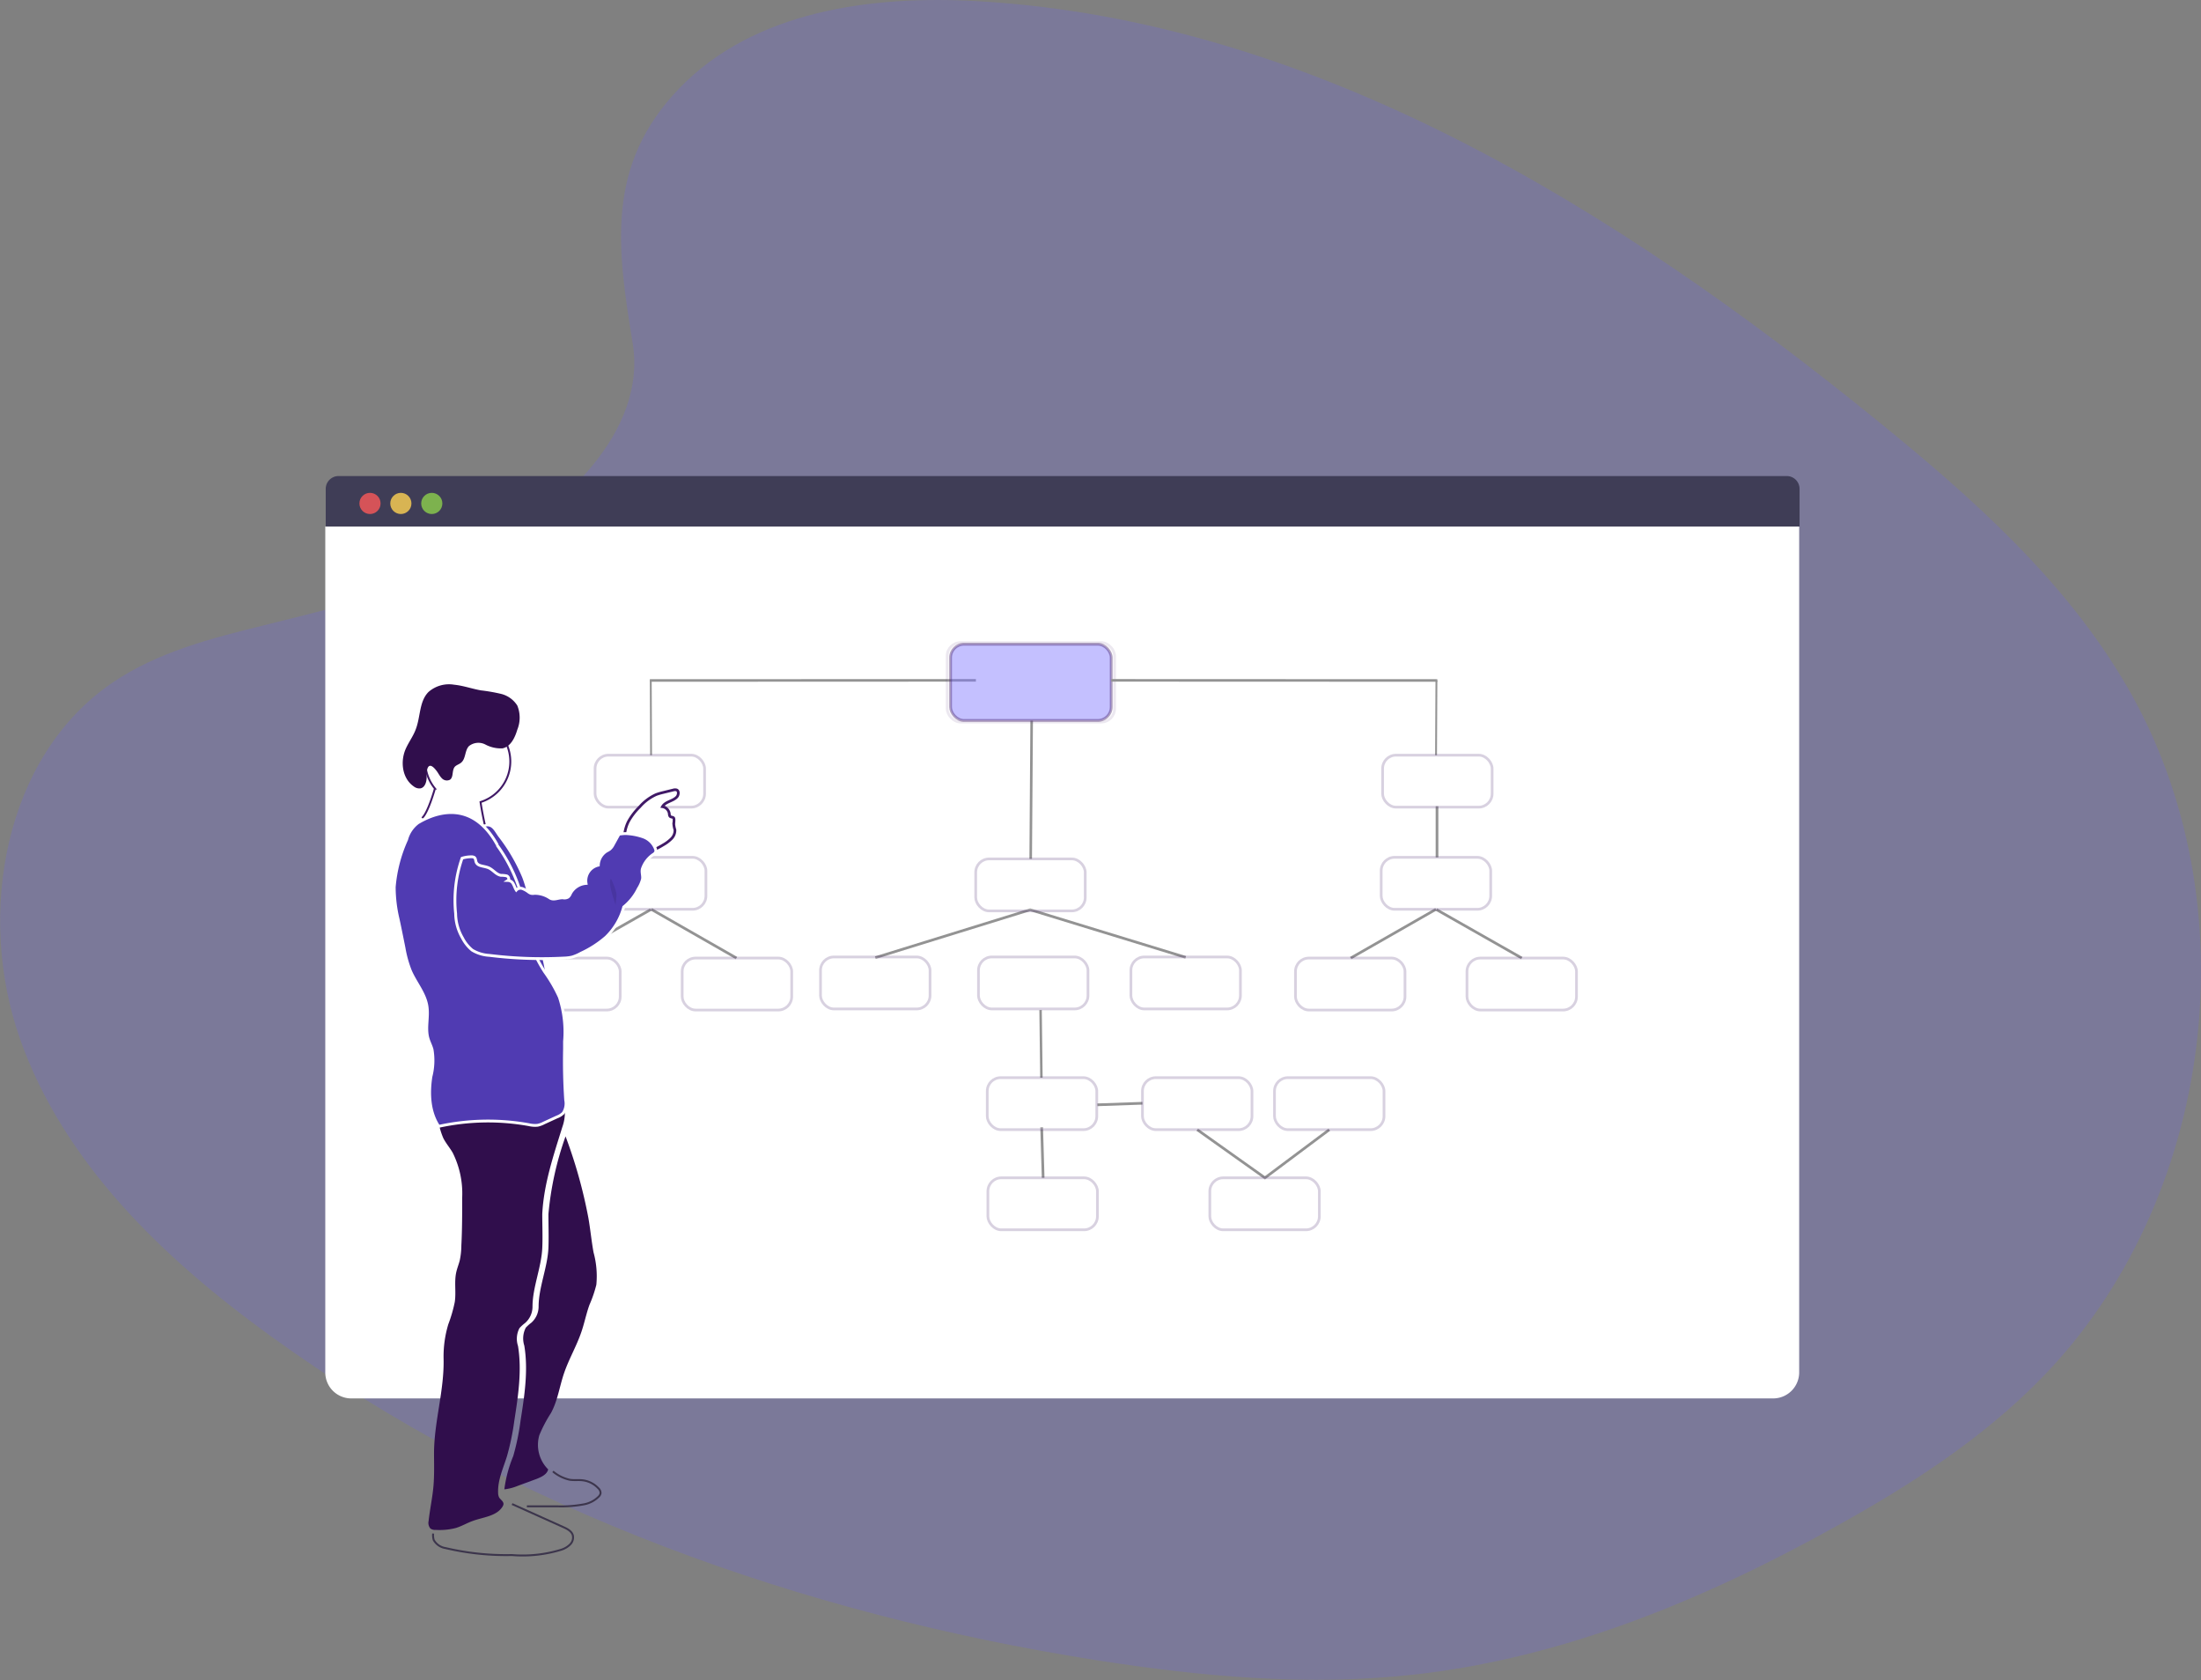 <svg xmlns="http://www.w3.org/2000/svg" viewBox="0 0 343.06 261.83"><rect x="0" y="0" width="343.06" height="261.83" fill="#808080" stroke="none"/><defs><style>.cls-1,.cls-12{fill:#6c63ff;}.cls-1{opacity:0.2;}.cls-1,.cls-10,.cls-11,.cls-12,.cls-15,.cls-20,.cls-4,.cls-5,.cls-6{isolation:isolate;}.cls-10,.cls-11,.cls-13,.cls-14,.cls-18,.cls-19,.cls-2,.cls-7,.cls-8,.cls-9{fill:#fff;}.cls-3{fill:#3f3d56;}.cls-4{fill:#fa5959;}.cls-4,.cls-5,.cls-6{opacity:0.8;}.cls-5{fill:#fed253;}.cls-6{fill:#8ccf4d;}.cls-13,.cls-14,.cls-7,.cls-8,.cls-9{stroke:#939393;}.cls-10,.cls-11,.cls-12,.cls-13,.cls-14,.cls-15,.cls-16,.cls-18,.cls-19,.cls-7,.cls-8,.cls-9{stroke-miterlimit:10;}.cls-7{stroke-width:0.29px;}.cls-8{stroke-width:0.4px;}.cls-10,.cls-11,.cls-9{stroke-width:0.42px;}.cls-10,.cls-11,.cls-12,.cls-18,.cls-19{stroke:#401966;}.cls-10{opacity:0.2;}.cls-11,.cls-20{opacity:0.1;}.cls-12,.cls-15{stroke-width:0.44px;}.cls-12{opacity:0.4;}.cls-13{stroke-width:0.42px;}.cls-14{stroke-width:0.38px;}.cls-15{fill:#503bb2;stroke:#fff;}.cls-16{fill:none;stroke:#3c354c;}.cls-16,.cls-18{stroke-width:0.3px;}.cls-17{fill:#300e4c;}.cls-19{stroke-width:0.42px;}</style></defs><title>Asset 64</title><g id="Layer_2" data-name="Layer 2"><g id="f0bd1b09-cbf8-44f4-b18b-431a4c4b7274"><path class="cls-1" d="M105.92,13.72C117.56,1.68,135.84-.77,152.46.19c52.24,3,99.39,32.29,140.19,65.4,14.77,12,29.3,24.9,38.88,41.41,19.52,33.61,13.73,80.18-13.4,107.85-9.24,9.43-20.42,16.63-31.91,23-20.43,11.38-42.48,20.52-65.65,23.11-16.53,1.86-33.27.35-49.71-2.23-45.92-7.23-91-23.22-128.76-50.57-16.57-12-32.19-26.91-39-46.3s-2.46-44,14.46-55.49c7-4.75,15.36-6.89,23.55-8.91,12.06-3,24.31-5.89,35.19-11.92,11.24-6.23,24.54-18.27,22.32-32C96.21,38.73,94.3,25.75,105.92,13.72Z"/><path class="cls-2" d="M50.7,82.05V213.88a4.05,4.05,0,0,0,4,4.06H276.37a4.06,4.06,0,0,0,4.06-4.06h0V82.05Z"/><path class="cls-3" d="M278.47,74.19H52.77a2,2,0,0,0-2,2h0v5.86H280.49V76.19a2,2,0,0,0-2-2Z"/><circle class="cls-4" cx="57.67" cy="78.46" r="1.65"/><circle class="cls-5" cx="62.48" cy="78.46" r="1.65"/><circle class="cls-6" cx="67.3" cy="78.46" r="1.65"/><line class="cls-7" x1="101.48" y1="117.69" x2="101.43" y2="106.05"/><line class="cls-8" x1="101.28" y1="106.05" x2="152.11" y2="106.03"/><line class="cls-9" x1="114.79" y1="149.31" x2="101.5" y2="141.71"/><line class="cls-9" x1="101.34" y1="133.62" x2="101.34" y2="125.64"/><line class="cls-9" x1="101.44" y1="141.75" x2="88.13" y2="149.31"/><rect class="cls-10" x="79.6" y="149.31" width="17.07" height="8.1" rx="2.09"/><rect class="cls-10" x="106.33" y="149.31" width="17.07" height="8.1" rx="2.09"/><rect class="cls-10" x="92.75" y="117.69" width="17.07" height="8.1" rx="2.09"/><rect class="cls-10" x="92.96" y="133.61" width="17.07" height="8.1" rx="2.09"/><line class="cls-8" x1="160.8" y1="112.31" x2="160.65" y2="133.86"/><rect class="cls-11" x="147.63" y="100.15" width="26.1" height="12.38" rx="2.09"/><rect class="cls-12" x="148.16" y="100.4" width="25.04" height="11.88" rx="2.09"/><polyline class="cls-9" points="136.43 149.25 160.57 141.78 184.81 149.2"/><line class="cls-9" x1="162.59" y1="183.56" x2="162.36" y2="175.67"/><line class="cls-13" x1="178.07" y1="171.94" x2="171.05" y2="172.18"/><line class="cls-14" x1="162.32" y1="167.95" x2="162.19" y2="157.41"/><polyline class="cls-9" points="207.19 176.06 197.16 183.56 186.61 176.06"/><rect class="cls-10" x="153.98" y="183.56" width="17.07" height="8.1" rx="2.09"/><rect class="cls-10" x="188.57" y="183.56" width="17.07" height="8.1" rx="2.09"/><rect class="cls-10" x="153.88" y="167.95" width="17.07" height="8.1" rx="2.09"/><rect class="cls-10" x="198.65" y="167.95" width="17.07" height="8.1" rx="2.09"/><rect class="cls-10" x="178.07" y="167.95" width="17.07" height="8.1" rx="2.09"/><rect class="cls-10" x="152.08" y="133.86" width="17.07" height="8.1" rx="2.09"/><rect class="cls-10" x="176.27" y="149.14" width="17.07" height="8.1" rx="2.09"/><rect class="cls-10" x="127.89" y="149.14" width="17.07" height="8.1" rx="2.09"/><rect class="cls-10" x="152.51" y="149.14" width="17.07" height="8.1" rx="2.09"/><line class="cls-7" x1="223.89" y1="106.05" x2="223.83" y2="117.69"/><line class="cls-8" x1="173.2" y1="106.03" x2="224.03" y2="106.05"/><line class="cls-9" x1="223.82" y1="141.71" x2="210.53" y2="149.31"/><line class="cls-9" x1="223.98" y1="125.64" x2="223.98" y2="133.62"/><line class="cls-9" x1="237.19" y1="149.31" x2="223.88" y2="141.75"/><rect class="cls-10" x="228.65" y="149.31" width="17.07" height="8.1" rx="2.09"/><rect class="cls-10" x="201.92" y="149.31" width="17.07" height="8.1" rx="2.09"/><rect class="cls-10" x="215.5" y="117.69" width="17.07" height="8.1" rx="2.09"/><rect class="cls-10" x="215.28" y="133.61" width="17.07" height="8.1" rx="2.09"/><path class="cls-15" d="M73.9,130.35a13.67,13.67,0,0,0,.35,2.67,9.82,9.82,0,0,1-.36,2.33c-.56,3,.52,6.09,1.61,9a4.38,4.38,0,0,1,.38,1.46,14.86,14.86,0,0,1-.66,2.73c-.31,1.95,1.13,3.78,1.16,5.75a11.2,11.2,0,0,0,0,2.71,10.25,10.25,0,0,0,.78,1.64c.46,1,.59,2.07,1,3.05.79,1.77,2.5,2.93,4.12,4a4.33,4.33,0,0,0,2.44-1.51,3.85,3.85,0,0,0,.42-1.32,34.69,34.69,0,0,0,.33-6.12,38.41,38.41,0,0,0-.29-5.25c-.33-2.22-1-4.37-1.57-6.56-.65-2.76-1-5.61-2-8.25a28.1,28.1,0,0,0-3.75-6.42c-.56-.76-1-1.85-2.09-1.68A2.29,2.29,0,0,0,73.9,130.35Z"/><path class="cls-16" d="M86.18,229.32a6.17,6.17,0,0,0,2.64,1.3c.66.1,1.34,0,2,.08a4,4,0,0,1,2.44,1.24,1.05,1.05,0,0,1,.35.77,1,1,0,0,1-.29.53,4.4,4.4,0,0,1-2.38,1.22,19.16,19.16,0,0,1-4,.3l-4.82,0"/><path class="cls-17" d="M68.21,173.11a10.77,10.77,0,0,0,.89,4.27c.4.79,1,1.48,1.45,2.25a14.2,14.2,0,0,1,1.49,7c0,2.49,0,5-.13,7.47a11.61,11.61,0,0,1-.24,2.28c-.15.63-.41,1.24-.55,1.87-.35,1.52,0,3.13-.24,4.68a22,22,0,0,1-1,3.44,17.35,17.35,0,0,0-.74,5.4c.11,4.95-1.45,9.67-1.49,14.62,0,1.7.06,3.41-.08,5.11-.15,1.85-.56,3.67-.76,5.52a1.36,1.36,0,0,0,.28,1.2,1.28,1.28,0,0,0,.83.21,10.07,10.07,0,0,0,3.14-.3c.91-.28,1.72-.77,2.61-1.09,1.65-.61,3.7-.73,4.64-2.21a1,1,0,0,0,.17-.43c0-.42-.45-.68-.67-1a1.6,1.6,0,0,1-.17-.77c-.08-1.95.79-3.79,1.37-5.65a38.92,38.92,0,0,0,1.15-5.54c.6-3.86,1.21-7.81.58-11.67a3.57,3.57,0,0,1,.23-2.79,6.53,6.53,0,0,1,.87-.79A3.38,3.38,0,0,0,83,203.64c0-3,1.38-6.09,1.52-9.13.08-1.76,0-3.52,0-5.28.22-4.65,1.74-9.12,3.12-13.56a6.77,6.77,0,0,0,.4-2,2.33,2.33,0,0,0-.76-1.83c-2.32-1.86-5.76-2.48-8.33-1-.51.31-1,.66-1.52.92C74.69,173.25,71,171.71,68.21,173.11Z"/><path class="cls-17" d="M80,226.92a37.56,37.56,0,0,0,1.14-5.54c.61-3.86,1.22-7.81.58-11.67a3.66,3.66,0,0,1,.23-2.79,6.62,6.62,0,0,1,.88-.79,3.37,3.37,0,0,0,1.12-2.49c0-3,1.39-6.09,1.53-9.13.07-1.76,0-3.52,0-5.28a49,49,0,0,1,2.67-12.13,76.28,76.28,0,0,1,3.56,12.72c.31,1.78.48,3.58.8,5.35a14,14,0,0,1,.44,5.05,19.52,19.52,0,0,1-1.08,3.15c-.5,1.39-.78,2.84-1.26,4.23-.74,2.17-1.91,4.15-2.66,6.31s-1,4.33-2.07,6.3a21.29,21.29,0,0,0-1.82,3.47A5.4,5.4,0,0,0,85.44,229c-.18.81-1.12,1.22-1.9,1.52l-2.85,1.05a7.6,7.6,0,0,1-2.08.54A20.18,20.18,0,0,1,80,226.92Z"/><path class="cls-18" d="M65.79,127.49c.65-.58,1.4-2.56,2-4.6A6.63,6.63,0,1,1,74.9,125c.17,1.16.41,2.38.65,3.47"/><path class="cls-15" d="M77.47,131.7a24.67,24.67,0,0,1,4,8.6c.77,3.13,1,6.46,2.37,9.35.33.63.69,1.25,1.08,1.85a22.59,22.59,0,0,1,2.27,3.91,17.35,17.35,0,0,1,.8,6.89c0,.39,0,.77,0,1.15q-.09,4,.18,8a2.74,2.74,0,0,1-.37,2,2.66,2.66,0,0,1-1,.63l-2,.92a3.72,3.72,0,0,1-1,.37,4.07,4.07,0,0,1-1.35-.09,36,36,0,0,0-14.07.26c-1.49-2.23-1.62-5.11-1.21-7.76a10.1,10.1,0,0,0,.17-4.23c-.16-.59-.46-1.13-.63-1.72-.46-1.6.1-3.32-.16-5-.3-2-1.77-3.65-2.58-5.52a17.83,17.83,0,0,1-1-3.59c-.3-1.5-.6-3-.92-4.48a21.62,21.62,0,0,1-.6-5,22.39,22.39,0,0,1,1.93-7.39,4.81,4.81,0,0,1,1.78-2.63c1.15-.65,7.85-4.71,12.35,3.45"/><path class="cls-16" d="M67.51,239A2.67,2.67,0,0,0,67.6,240a2.54,2.54,0,0,0,1.83,1.26,41.25,41.25,0,0,0,10.35,1.09,20.49,20.49,0,0,0,7.73-.84,3.4,3.4,0,0,0,1.34-.8,1.53,1.53,0,0,0,.43-1.45c-.19-.64-.87-1-1.49-1.27l-3.33-1.5-4.65-2.09"/><path class="cls-19" d="M104.64,130.72a5.93,5.93,0,0,1-1.27.95c-.3.18-.62.37-.94.53a3.77,3.77,0,0,1-1.91.46,4.82,4.82,0,0,1-3-1.65,2.16,2.16,0,0,1-.12-1.28,5.89,5.89,0,0,1,.54-1.68,9.93,9.93,0,0,1,1.77-2.31,7.48,7.48,0,0,1,2.56-1.91,9,9,0,0,1,1-.3l1.79-.44a1.22,1.22,0,0,1,.32,0c.45.07.43.77.12,1.11-.62.67-1.8.72-2.25,1.52a1.28,1.28,0,0,1,1.07,1.1.71.71,0,0,0,.11.4c.13.14.37.11.53.22s.08.63.06,1a3.91,3.91,0,0,0,.18.89A1.84,1.84,0,0,1,104.64,130.72Z"/><path class="cls-15" d="M72.07,146.16a6,6,0,0,0,1.52,1.91,5.73,5.73,0,0,0,2.67.82,66.26,66.26,0,0,0,11.61.42,6.43,6.43,0,0,0,1.31-.16,7.12,7.12,0,0,0,1.39-.6,16.29,16.29,0,0,0,3.88-2.5,10.19,10.19,0,0,0,2.77-4.7,8.37,8.37,0,0,0,2.28-2.87,5.15,5.15,0,0,0,.64-1.46c.1-.54-.18-1.15,0-1.67a4.41,4.41,0,0,1,1.67-2.18.93.93,0,0,0,.38-.38.64.64,0,0,0,0-.41,3.16,3.16,0,0,0-1.93-1.95,9.37,9.37,0,0,0-2.78-.52,7.65,7.65,0,0,0-1,.1l-.9,1.63a2.23,2.23,0,0,1-.55.71,4.27,4.27,0,0,1-.51.3,2.72,2.72,0,0,0-1.26,2.18,2.49,2.49,0,0,0-1.91,2.85,3,3,0,0,0-2.43,1.57,1.37,1.37,0,0,1-.37.55,1.11,1.11,0,0,1-.78.13c-.73-.06-1.47.43-2.09,0a4.2,4.2,0,0,0-2.38-.7,1.52,1.52,0,0,1-.52,0,1.39,1.39,0,0,1-.4-.21,3.76,3.76,0,0,0-.91-.52.9.9,0,0,0-1,.22c-.2-.29-.29-.64-.46-.94a.94.94,0,0,0-.83-.56c.25-.16.09-.59-.19-.71a3.82,3.82,0,0,0-.9-.09c-.77-.11-1.25-.91-2-1.2s-1.61-.2-1.88-.87c-.09-.23-.07-.53-.26-.7a.76.76,0,0,0-.46-.12,4.9,4.9,0,0,0-1.47.22,19.86,19.86,0,0,0-1,8.64A7.7,7.7,0,0,0,72.07,146.16Z"/><path class="cls-20" d="M96,141.23c-.22-.91-1.31-3.52-.77-4.29a11.4,11.4,0,0,1,.81,2.13C96.22,139.78,95.86,140.65,96,141.23Z"/><path class="cls-17" d="M68,120.08c.3.37.5.83.83,1.17a1.07,1.07,0,0,0,1.3.27c.59-.41.28-1.41.74-2,.26-.3.7-.4,1-.66.75-.61.55-1.87,1.22-2.58a2.36,2.36,0,0,1,2.58-.24,5.16,5.16,0,0,0,2.65.59c1.28-.27,1.94-1.66,2.31-2.91a5,5,0,0,0,0-3.76,4.17,4.17,0,0,0-2.53-1.82,27.44,27.44,0,0,0-3.16-.55c-1.39-.25-2.74-.74-4.16-.88a4.84,4.84,0,0,0-4,1.14c-1.47,1.49-1.22,3.91-2,5.87-.42,1.11-1.17,2.07-1.62,3.17-.79,2-.4,4.49,1.34,5.68a1.42,1.42,0,0,0,1,.3c.72-.1,1-1,1-1.74C66.44,119.83,66.75,118.47,68,120.08Z"/></g></g></svg>